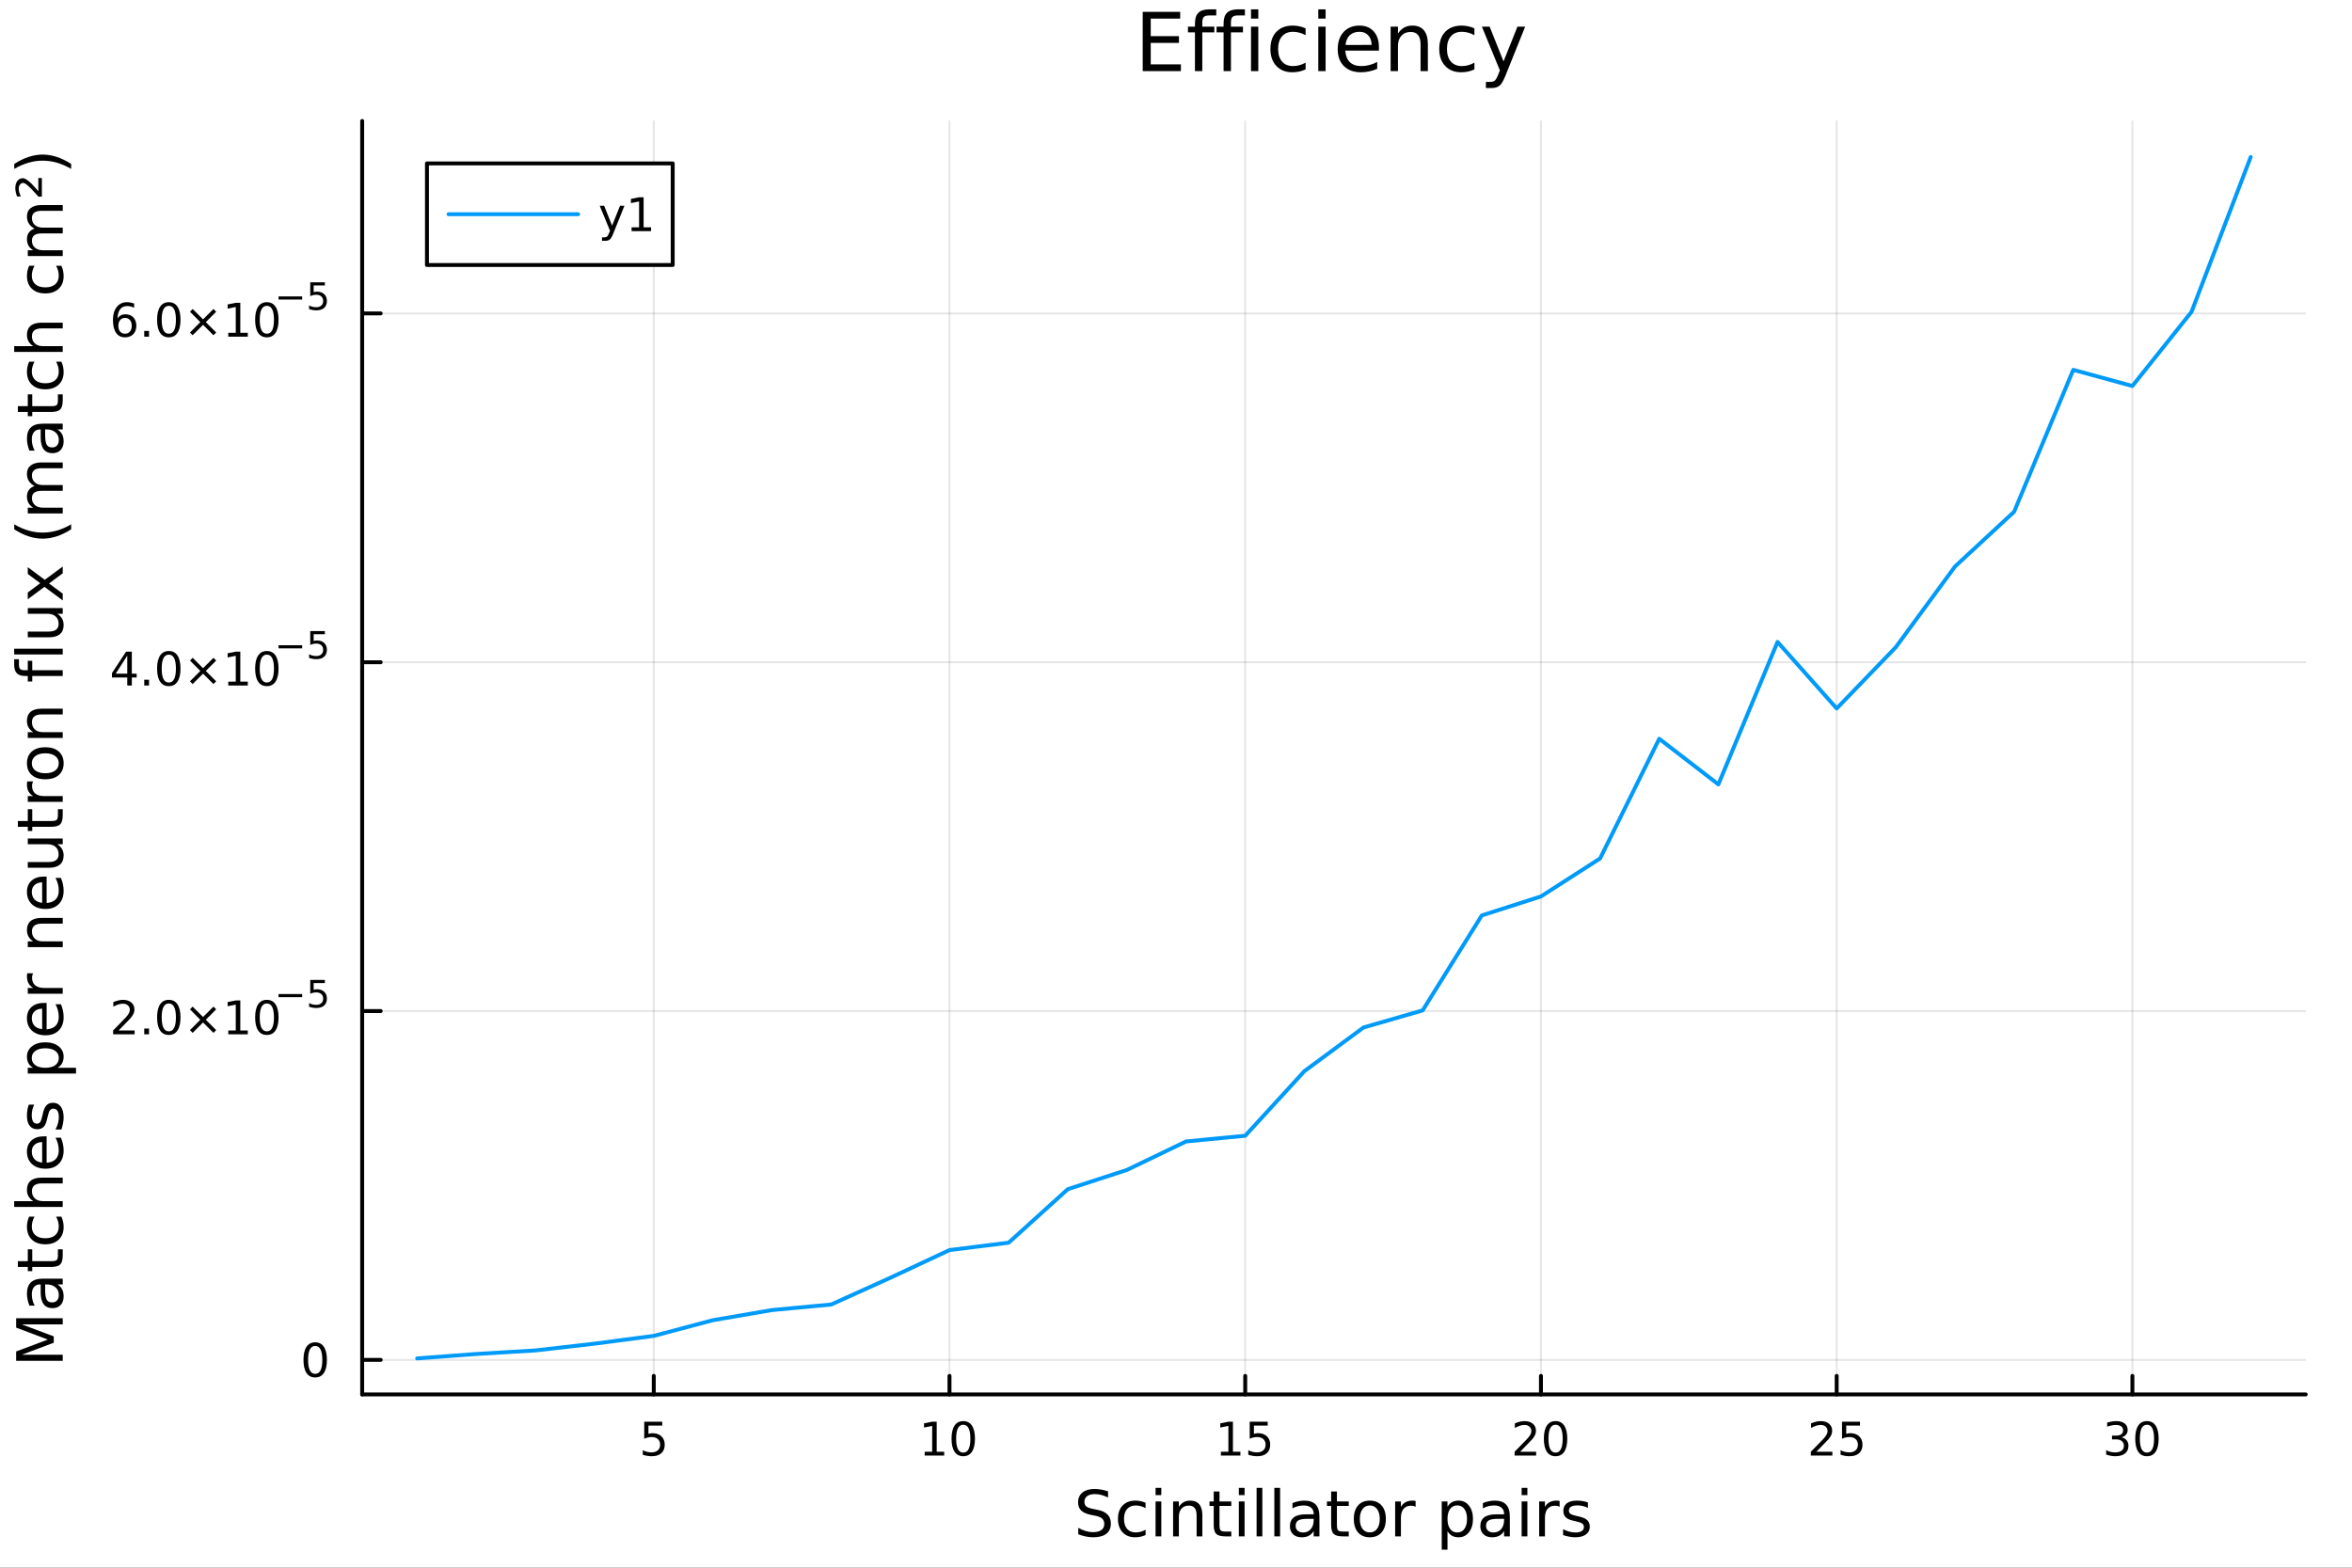 <?xml version="1.0" encoding="utf-8"?>
<svg xmlns="http://www.w3.org/2000/svg" xmlns:xlink="http://www.w3.org/1999/xlink" width="600" height="400" viewBox="0 0 2400 1600">
<rect x="0" y="0" width="2400" height="1600" fill="#333333" stroke="none"/>
<defs>
  <clipPath id="clip760">
    <rect x="0" y="0" width="2400" height="1600"/>
  </clipPath>
</defs>
<path clip-path="url(#clip760)" d="M0 1600 L2400 1600 L2400 0 L0 0  Z" fill="#ffffff" fill-rule="evenodd" fill-opacity="1"/>
<defs>
  <clipPath id="clip761">
    <rect x="480" y="0" width="1681" height="1600"/>
  </clipPath>
</defs>
<path clip-path="url(#clip760)" d="M369.569 1423.18 L2352.76 1423.18 L2352.76 123.472 L369.569 123.472  Z" fill="#ffffff" fill-rule="evenodd" fill-opacity="1"/>
<defs>
  <clipPath id="clip762">
    <rect x="369" y="123" width="1984" height="1301"/>
  </clipPath>
</defs>
<polyline clip-path="url(#clip762)" style="stroke:#000000; stroke-linecap:round; stroke-linejoin:round; stroke-width:2; stroke-opacity:0.1; fill:none" points="667.107,1423.18 667.107,123.472 "/>
<polyline clip-path="url(#clip762)" style="stroke:#000000; stroke-linecap:round; stroke-linejoin:round; stroke-width:2; stroke-opacity:0.1; fill:none" points="968.87,1423.18 968.87,123.472 "/>
<polyline clip-path="url(#clip762)" style="stroke:#000000; stroke-linecap:round; stroke-linejoin:round; stroke-width:2; stroke-opacity:0.1; fill:none" points="1270.63,1423.18 1270.63,123.472 "/>
<polyline clip-path="url(#clip762)" style="stroke:#000000; stroke-linecap:round; stroke-linejoin:round; stroke-width:2; stroke-opacity:0.1; fill:none" points="1572.4,1423.18 1572.4,123.472 "/>
<polyline clip-path="url(#clip762)" style="stroke:#000000; stroke-linecap:round; stroke-linejoin:round; stroke-width:2; stroke-opacity:0.1; fill:none" points="1874.16,1423.18 1874.16,123.472 "/>
<polyline clip-path="url(#clip762)" style="stroke:#000000; stroke-linecap:round; stroke-linejoin:round; stroke-width:2; stroke-opacity:0.1; fill:none" points="2175.92,1423.18 2175.92,123.472 "/>
<polyline clip-path="url(#clip762)" style="stroke:#000000; stroke-linecap:round; stroke-linejoin:round; stroke-width:2; stroke-opacity:0.1; fill:none" points="369.569,1387.9 2352.76,1387.9 "/>
<polyline clip-path="url(#clip762)" style="stroke:#000000; stroke-linecap:round; stroke-linejoin:round; stroke-width:2; stroke-opacity:0.1; fill:none" points="369.569,1031.89 2352.76,1031.89 "/>
<polyline clip-path="url(#clip762)" style="stroke:#000000; stroke-linecap:round; stroke-linejoin:round; stroke-width:2; stroke-opacity:0.1; fill:none" points="369.569,675.889 2352.76,675.889 "/>
<polyline clip-path="url(#clip762)" style="stroke:#000000; stroke-linecap:round; stroke-linejoin:round; stroke-width:2; stroke-opacity:0.1; fill:none" points="369.569,319.884 2352.76,319.884 "/>
<polyline clip-path="url(#clip760)" style="stroke:#000000; stroke-linecap:round; stroke-linejoin:round; stroke-width:4; stroke-opacity:1; fill:none" points="369.569,1423.18 2352.76,1423.18 "/>
<polyline clip-path="url(#clip760)" style="stroke:#000000; stroke-linecap:round; stroke-linejoin:round; stroke-width:4; stroke-opacity:1; fill:none" points="667.107,1423.18 667.107,1404.28 "/>
<polyline clip-path="url(#clip760)" style="stroke:#000000; stroke-linecap:round; stroke-linejoin:round; stroke-width:4; stroke-opacity:1; fill:none" points="968.87,1423.18 968.87,1404.28 "/>
<polyline clip-path="url(#clip760)" style="stroke:#000000; stroke-linecap:round; stroke-linejoin:round; stroke-width:4; stroke-opacity:1; fill:none" points="1270.63,1423.18 1270.63,1404.28 "/>
<polyline clip-path="url(#clip760)" style="stroke:#000000; stroke-linecap:round; stroke-linejoin:round; stroke-width:4; stroke-opacity:1; fill:none" points="1572.4,1423.18 1572.4,1404.28 "/>
<polyline clip-path="url(#clip760)" style="stroke:#000000; stroke-linecap:round; stroke-linejoin:round; stroke-width:4; stroke-opacity:1; fill:none" points="1874.16,1423.18 1874.16,1404.28 "/>
<polyline clip-path="url(#clip760)" style="stroke:#000000; stroke-linecap:round; stroke-linejoin:round; stroke-width:4; stroke-opacity:1; fill:none" points="2175.92,1423.18 2175.92,1404.28 "/>
<path clip-path="url(#clip760)" d="M657.385 1451.02 L675.741 1451.02 L675.741 1454.96 L661.667 1454.96 L661.667 1463.43 Q662.686 1463.08 663.705 1462.92 Q664.723 1462.73 665.742 1462.73 Q671.529 1462.73 674.908 1465.9 Q678.288 1469.08 678.288 1474.49 Q678.288 1480.07 674.816 1483.17 Q671.343 1486.25 665.024 1486.25 Q662.848 1486.25 660.58 1485.88 Q658.334 1485.51 655.927 1484.77 L655.927 1480.07 Q658.01 1481.2 660.232 1481.76 Q662.455 1482.32 664.931 1482.32 Q668.936 1482.32 671.274 1480.21 Q673.612 1478.1 673.612 1474.49 Q673.612 1470.88 671.274 1468.77 Q668.936 1466.67 664.931 1466.67 Q663.056 1466.67 661.181 1467.08 Q659.33 1467.5 657.385 1468.38 L657.385 1451.02 Z" fill="#000000" fill-rule="nonzero" fill-opacity="1" /><path clip-path="url(#clip760)" d="M943.558 1481.64 L951.197 1481.64 L951.197 1455.28 L942.887 1456.95 L942.887 1452.69 L951.151 1451.02 L955.826 1451.02 L955.826 1481.64 L963.465 1481.64 L963.465 1485.58 L943.558 1485.58 L943.558 1481.64 Z" fill="#000000" fill-rule="nonzero" fill-opacity="1" /><path clip-path="url(#clip760)" d="M982.91 1454.1 Q979.299 1454.1 977.47 1457.66 Q975.664 1461.2 975.664 1468.33 Q975.664 1475.44 977.47 1479.01 Q979.299 1482.55 982.91 1482.55 Q986.544 1482.55 988.349 1479.01 Q990.178 1475.44 990.178 1468.33 Q990.178 1461.2 988.349 1457.66 Q986.544 1454.1 982.91 1454.1 M982.91 1450.39 Q988.72 1450.39 991.775 1455 Q994.854 1459.58 994.854 1468.33 Q994.854 1477.06 991.775 1481.67 Q988.72 1486.25 982.91 1486.25 Q977.099 1486.25 974.021 1481.67 Q970.965 1477.06 970.965 1468.33 Q970.965 1459.58 974.021 1455 Q977.099 1450.39 982.91 1450.39 Z" fill="#000000" fill-rule="nonzero" fill-opacity="1" /><path clip-path="url(#clip760)" d="M1245.82 1481.64 L1253.46 1481.64 L1253.46 1455.28 L1245.15 1456.95 L1245.15 1452.69 L1253.41 1451.02 L1258.09 1451.02 L1258.09 1481.64 L1265.73 1481.64 L1265.73 1485.58 L1245.82 1485.58 L1245.82 1481.64 Z" fill="#000000" fill-rule="nonzero" fill-opacity="1" /><path clip-path="url(#clip760)" d="M1275.22 1451.02 L1293.57 1451.02 L1293.57 1454.96 L1279.5 1454.96 L1279.5 1463.43 Q1280.52 1463.08 1281.54 1462.92 Q1282.55 1462.73 1283.57 1462.73 Q1289.36 1462.73 1292.74 1465.9 Q1296.12 1469.08 1296.12 1474.49 Q1296.12 1480.07 1292.65 1483.17 Q1289.18 1486.25 1282.86 1486.25 Q1280.68 1486.25 1278.41 1485.88 Q1276.17 1485.51 1273.76 1484.77 L1273.76 1480.07 Q1275.84 1481.2 1278.06 1481.76 Q1280.29 1482.32 1282.76 1482.32 Q1286.77 1482.32 1289.11 1480.21 Q1291.44 1478.1 1291.44 1474.49 Q1291.44 1470.88 1289.11 1468.77 Q1286.77 1466.67 1282.76 1466.67 Q1280.89 1466.67 1279.01 1467.08 Q1277.16 1467.5 1275.22 1468.38 L1275.22 1451.02 Z" fill="#000000" fill-rule="nonzero" fill-opacity="1" /><path clip-path="url(#clip760)" d="M1551.17 1481.64 L1567.49 1481.64 L1567.49 1485.58 L1545.54 1485.58 L1545.54 1481.64 Q1548.21 1478.89 1552.79 1474.26 Q1557.4 1469.61 1558.58 1468.27 Q1560.82 1465.74 1561.7 1464.01 Q1562.6 1462.25 1562.6 1460.56 Q1562.6 1457.8 1560.66 1456.07 Q1558.74 1454.33 1555.64 1454.33 Q1553.44 1454.33 1550.98 1455.09 Q1548.55 1455.86 1545.78 1457.41 L1545.78 1452.69 Q1548.6 1451.55 1551.05 1450.97 Q1553.51 1450.39 1555.54 1450.39 Q1560.92 1450.39 1564.11 1453.08 Q1567.3 1455.77 1567.3 1460.26 Q1567.3 1462.39 1566.49 1464.31 Q1565.71 1466.2 1563.6 1468.8 Q1563.02 1469.47 1559.92 1472.69 Q1556.82 1475.88 1551.17 1481.64 Z" fill="#000000" fill-rule="nonzero" fill-opacity="1" /><path clip-path="url(#clip760)" d="M1587.3 1454.1 Q1583.69 1454.1 1581.86 1457.66 Q1580.06 1461.2 1580.06 1468.33 Q1580.06 1475.44 1581.86 1479.01 Q1583.69 1482.55 1587.3 1482.55 Q1590.94 1482.55 1592.74 1479.01 Q1594.57 1475.44 1594.57 1468.33 Q1594.57 1461.2 1592.74 1457.66 Q1590.94 1454.1 1587.3 1454.1 M1587.3 1450.39 Q1593.11 1450.39 1596.17 1455 Q1599.25 1459.58 1599.25 1468.33 Q1599.25 1477.06 1596.17 1481.67 Q1593.11 1486.25 1587.3 1486.25 Q1581.49 1486.25 1578.42 1481.67 Q1575.36 1477.06 1575.36 1468.33 Q1575.36 1459.58 1578.42 1455 Q1581.49 1450.39 1587.3 1450.39 Z" fill="#000000" fill-rule="nonzero" fill-opacity="1" /><path clip-path="url(#clip760)" d="M1853.43 1481.64 L1869.75 1481.64 L1869.75 1485.58 L1847.81 1485.58 L1847.81 1481.64 Q1850.47 1478.89 1855.05 1474.26 Q1859.66 1469.61 1860.84 1468.27 Q1863.08 1465.74 1863.96 1464.01 Q1864.87 1462.25 1864.87 1460.56 Q1864.87 1457.8 1862.92 1456.07 Q1861 1454.33 1857.9 1454.33 Q1855.7 1454.33 1853.25 1455.09 Q1850.81 1455.86 1848.04 1457.41 L1848.04 1452.69 Q1850.86 1451.55 1853.31 1450.97 Q1855.77 1450.39 1857.81 1450.39 Q1863.18 1450.39 1866.37 1453.08 Q1869.56 1455.77 1869.56 1460.26 Q1869.56 1462.39 1868.75 1464.31 Q1867.97 1466.2 1865.86 1468.8 Q1865.28 1469.47 1862.18 1472.69 Q1859.08 1475.88 1853.43 1481.64 Z" fill="#000000" fill-rule="nonzero" fill-opacity="1" /><path clip-path="url(#clip760)" d="M1879.61 1451.02 L1897.97 1451.02 L1897.97 1454.96 L1883.89 1454.96 L1883.89 1463.43 Q1884.91 1463.08 1885.93 1462.92 Q1886.95 1462.73 1887.97 1462.73 Q1893.75 1462.73 1897.13 1465.9 Q1900.51 1469.08 1900.51 1474.49 Q1900.51 1480.07 1897.04 1483.17 Q1893.57 1486.25 1887.25 1486.25 Q1885.07 1486.25 1882.81 1485.88 Q1880.56 1485.51 1878.15 1484.77 L1878.15 1480.07 Q1880.24 1481.2 1882.46 1481.76 Q1884.68 1482.32 1887.16 1482.32 Q1891.16 1482.32 1893.5 1480.21 Q1895.84 1478.1 1895.84 1474.49 Q1895.84 1470.88 1893.5 1468.77 Q1891.16 1466.67 1887.16 1466.67 Q1885.28 1466.67 1883.41 1467.08 Q1881.56 1467.5 1879.61 1468.38 L1879.61 1451.02 Z" fill="#000000" fill-rule="nonzero" fill-opacity="1" /><path clip-path="url(#clip760)" d="M2164.77 1466.95 Q2168.12 1467.66 2170 1469.93 Q2171.89 1472.2 2171.89 1475.53 Q2171.89 1480.65 2168.38 1483.45 Q2164.86 1486.25 2158.38 1486.25 Q2156.2 1486.25 2153.89 1485.81 Q2151.59 1485.39 2149.14 1484.54 L2149.14 1480.02 Q2151.08 1481.16 2153.4 1481.74 Q2155.71 1482.32 2158.24 1482.32 Q2162.64 1482.32 2164.93 1480.58 Q2167.24 1478.84 2167.24 1475.53 Q2167.24 1472.48 2165.09 1470.77 Q2162.96 1469.03 2159.14 1469.03 L2155.11 1469.03 L2155.11 1465.19 L2159.33 1465.19 Q2162.77 1465.19 2164.6 1463.82 Q2166.43 1462.43 2166.43 1459.84 Q2166.43 1457.18 2164.53 1455.77 Q2162.66 1454.33 2159.14 1454.33 Q2157.22 1454.33 2155.02 1454.75 Q2152.82 1455.16 2150.18 1456.04 L2150.18 1451.88 Q2152.84 1451.14 2155.16 1450.77 Q2157.5 1450.39 2159.56 1450.39 Q2164.88 1450.39 2167.98 1452.83 Q2171.08 1455.23 2171.08 1459.35 Q2171.08 1462.22 2169.44 1464.21 Q2167.8 1466.18 2164.77 1466.95 Z" fill="#000000" fill-rule="nonzero" fill-opacity="1" /><path clip-path="url(#clip760)" d="M2190.76 1454.1 Q2187.15 1454.1 2185.32 1457.66 Q2183.52 1461.2 2183.52 1468.33 Q2183.52 1475.44 2185.32 1479.01 Q2187.15 1482.55 2190.76 1482.55 Q2194.39 1482.55 2196.2 1479.01 Q2198.03 1475.44 2198.03 1468.33 Q2198.03 1461.2 2196.2 1457.66 Q2194.39 1454.1 2190.76 1454.1 M2190.76 1450.39 Q2196.57 1450.39 2199.63 1455 Q2202.7 1459.58 2202.7 1468.33 Q2202.7 1477.06 2199.63 1481.67 Q2196.57 1486.25 2190.76 1486.25 Q2184.95 1486.25 2181.87 1481.67 Q2178.82 1477.06 2178.82 1468.33 Q2178.82 1459.58 2181.87 1455 Q2184.95 1450.39 2190.76 1450.39 Z" fill="#000000" fill-rule="nonzero" fill-opacity="1" /><path clip-path="url(#clip760)" d="M1130.68 1522.08 L1130.68 1528.35 Q1127.02 1526.6 1123.77 1525.74 Q1120.52 1524.88 1117.5 1524.88 Q1112.25 1524.88 1109.38 1526.92 Q1106.55 1528.96 1106.55 1532.71 Q1106.55 1535.87 1108.43 1537.49 Q1110.34 1539.08 1115.62 1540.07 L1119.5 1540.86 Q1126.7 1542.23 1130.1 1545.7 Q1133.54 1549.14 1133.54 1554.93 Q1133.54 1561.84 1128.89 1565.4 Q1124.28 1568.97 1115.33 1568.97 Q1111.96 1568.97 1108.14 1568.2 Q1104.35 1567.44 1100.28 1565.94 L1100.28 1559.32 Q1104.19 1561.52 1107.95 1562.63 Q1111.71 1563.75 1115.33 1563.75 Q1120.84 1563.75 1123.83 1561.58 Q1126.82 1559.42 1126.82 1555.41 Q1126.82 1551.91 1124.66 1549.93 Q1122.53 1547.96 1117.63 1546.97 L1113.71 1546.21 Q1106.52 1544.78 1103.3 1541.72 Q1100.09 1538.67 1100.09 1533.22 Q1100.09 1526.92 1104.51 1523.29 Q1108.97 1519.66 1116.77 1519.66 Q1120.11 1519.66 1123.58 1520.27 Q1127.05 1520.87 1130.68 1522.08 Z" fill="#000000" fill-rule="nonzero" fill-opacity="1" /><path clip-path="url(#clip760)" d="M1168.97 1533.76 L1168.97 1539.24 Q1166.48 1537.87 1163.97 1537.2 Q1161.49 1536.5 1158.94 1536.5 Q1153.24 1536.5 1150.09 1540.13 Q1146.94 1543.73 1146.94 1550.25 Q1146.94 1556.78 1150.09 1560.4 Q1153.24 1564 1158.94 1564 Q1161.49 1564 1163.97 1563.33 Q1166.48 1562.63 1168.97 1561.26 L1168.97 1566.68 Q1166.51 1567.82 1163.87 1568.39 Q1161.26 1568.97 1158.3 1568.97 Q1150.25 1568.97 1145.51 1563.91 Q1140.77 1558.85 1140.77 1550.25 Q1140.77 1541.53 1145.54 1536.53 Q1150.35 1531.54 1158.69 1531.54 Q1161.39 1531.54 1163.97 1532.11 Q1166.55 1532.65 1168.97 1533.76 Z" fill="#000000" fill-rule="nonzero" fill-opacity="1" /><path clip-path="url(#clip760)" d="M1179.15 1532.4 L1185.01 1532.4 L1185.01 1568.04 L1179.15 1568.04 L1179.15 1532.4 M1179.15 1518.52 L1185.01 1518.52 L1185.01 1525.93 L1179.15 1525.93 L1179.15 1518.52 Z" fill="#000000" fill-rule="nonzero" fill-opacity="1" /><path clip-path="url(#clip760)" d="M1226.89 1546.53 L1226.89 1568.04 L1221.04 1568.04 L1221.04 1546.72 Q1221.04 1541.66 1219.06 1539.14 Q1217.09 1536.63 1213.14 1536.63 Q1208.4 1536.63 1205.66 1539.65 Q1202.93 1542.68 1202.93 1547.9 L1202.93 1568.04 L1197.04 1568.04 L1197.04 1532.4 L1202.93 1532.4 L1202.93 1537.93 Q1205.03 1534.72 1207.86 1533.13 Q1210.72 1531.54 1214.45 1531.54 Q1220.59 1531.54 1223.74 1535.36 Q1226.89 1539.14 1226.89 1546.53 Z" fill="#000000" fill-rule="nonzero" fill-opacity="1" /><path clip-path="url(#clip760)" d="M1244.37 1522.27 L1244.37 1532.4 L1256.43 1532.4 L1256.43 1536.95 L1244.37 1536.95 L1244.37 1556.3 Q1244.37 1560.66 1245.55 1561.9 Q1246.75 1563.14 1250.42 1563.14 L1256.43 1563.14 L1256.43 1568.04 L1250.42 1568.04 Q1243.64 1568.04 1241.06 1565.53 Q1238.48 1562.98 1238.48 1556.3 L1238.48 1536.95 L1234.18 1536.95 L1234.18 1532.4 L1238.48 1532.4 L1238.48 1522.27 L1244.37 1522.27 Z" fill="#000000" fill-rule="nonzero" fill-opacity="1" /><path clip-path="url(#clip760)" d="M1264.13 1532.4 L1269.99 1532.4 L1269.99 1568.04 L1264.13 1568.04 L1264.13 1532.4 M1264.13 1518.52 L1269.99 1518.52 L1269.99 1525.93 L1264.13 1525.93 L1264.13 1518.52 Z" fill="#000000" fill-rule="nonzero" fill-opacity="1" /><path clip-path="url(#clip760)" d="M1282.24 1518.52 L1288.1 1518.52 L1288.1 1568.04 L1282.24 1568.04 L1282.24 1518.52 Z" fill="#000000" fill-rule="nonzero" fill-opacity="1" /><path clip-path="url(#clip760)" d="M1300.35 1518.52 L1306.21 1518.52 L1306.21 1568.04 L1300.35 1568.04 L1300.35 1518.52 Z" fill="#000000" fill-rule="nonzero" fill-opacity="1" /><path clip-path="url(#clip760)" d="M1334.67 1550.12 Q1327.57 1550.12 1324.83 1551.75 Q1322.09 1553.37 1322.09 1557.29 Q1322.09 1560.4 1324.13 1562.25 Q1326.2 1564.07 1329.73 1564.07 Q1334.6 1564.07 1337.53 1560.63 Q1340.49 1557.16 1340.49 1551.43 L1340.49 1550.12 L1334.67 1550.12 M1346.35 1547.71 L1346.35 1568.04 L1340.49 1568.04 L1340.49 1562.63 Q1338.48 1565.88 1335.49 1567.44 Q1332.5 1568.97 1328.17 1568.97 Q1322.7 1568.97 1319.45 1565.91 Q1316.24 1562.82 1316.24 1557.67 Q1316.24 1551.65 1320.25 1548.6 Q1324.29 1545.54 1332.28 1545.54 L1340.49 1545.54 L1340.49 1544.97 Q1340.49 1540.93 1337.82 1538.73 Q1335.17 1536.5 1330.37 1536.5 Q1327.31 1536.5 1324.42 1537.23 Q1321.52 1537.97 1318.85 1539.43 L1318.85 1534.02 Q1322.06 1532.78 1325.08 1532.17 Q1328.11 1531.54 1330.97 1531.54 Q1338.71 1531.54 1342.53 1535.55 Q1346.35 1539.56 1346.35 1547.71 Z" fill="#000000" fill-rule="nonzero" fill-opacity="1" /><path clip-path="url(#clip760)" d="M1364.2 1522.27 L1364.2 1532.4 L1376.27 1532.4 L1376.27 1536.95 L1364.2 1536.95 L1364.2 1556.3 Q1364.2 1560.66 1365.38 1561.9 Q1366.59 1563.14 1370.25 1563.14 L1376.27 1563.14 L1376.27 1568.04 L1370.25 1568.04 Q1363.47 1568.04 1360.89 1565.53 Q1358.31 1562.98 1358.31 1556.3 L1358.31 1536.95 L1354.02 1536.95 L1354.02 1532.4 L1358.31 1532.4 L1358.31 1522.27 L1364.2 1522.27 Z" fill="#000000" fill-rule="nonzero" fill-opacity="1" /><path clip-path="url(#clip760)" d="M1397.78 1536.5 Q1393.07 1536.5 1390.33 1540.19 Q1387.6 1543.85 1387.6 1550.25 Q1387.6 1556.65 1390.3 1560.34 Q1393.04 1564 1397.78 1564 Q1402.46 1564 1405.2 1560.31 Q1407.93 1556.62 1407.93 1550.25 Q1407.93 1543.92 1405.2 1540.23 Q1402.46 1536.5 1397.78 1536.5 M1397.78 1531.54 Q1405.42 1531.54 1409.78 1536.5 Q1414.14 1541.47 1414.14 1550.25 Q1414.14 1559 1409.78 1564 Q1405.42 1568.97 1397.78 1568.97 Q1390.11 1568.97 1385.75 1564 Q1381.42 1559 1381.42 1550.25 Q1381.42 1541.47 1385.75 1536.5 Q1390.11 1531.54 1397.78 1531.54 Z" fill="#000000" fill-rule="nonzero" fill-opacity="1" /><path clip-path="url(#clip760)" d="M1444.51 1537.87 Q1443.52 1537.3 1442.34 1537.04 Q1441.2 1536.76 1439.79 1536.76 Q1434.83 1536.76 1432.16 1540 Q1429.51 1543.22 1429.51 1549.27 L1429.51 1568.04 L1423.63 1568.04 L1423.63 1532.4 L1429.51 1532.4 L1429.51 1537.93 Q1431.36 1534.69 1434.32 1533.13 Q1437.28 1531.54 1441.51 1531.54 Q1442.12 1531.54 1442.85 1531.63 Q1443.58 1531.7 1444.47 1531.85 L1444.51 1537.87 Z" fill="#000000" fill-rule="nonzero" fill-opacity="1" /><path clip-path="url(#clip760)" d="M1477.03 1562.7 L1477.03 1581.6 L1471.15 1581.6 L1471.15 1532.4 L1477.03 1532.4 L1477.03 1537.81 Q1478.88 1534.62 1481.68 1533.1 Q1484.51 1531.54 1488.43 1531.54 Q1494.92 1531.54 1498.96 1536.69 Q1503.04 1541.85 1503.04 1550.25 Q1503.04 1558.65 1498.96 1563.81 Q1494.92 1568.97 1488.43 1568.97 Q1484.51 1568.97 1481.68 1567.44 Q1478.88 1565.88 1477.03 1562.7 M1496.96 1550.25 Q1496.96 1543.79 1494.29 1540.13 Q1491.64 1536.44 1487 1536.44 Q1482.35 1536.44 1479.68 1540.13 Q1477.03 1543.79 1477.03 1550.25 Q1477.03 1556.71 1479.68 1560.4 Q1482.35 1564.07 1487 1564.07 Q1491.64 1564.07 1494.29 1560.4 Q1496.96 1556.71 1496.96 1550.25 Z" fill="#000000" fill-rule="nonzero" fill-opacity="1" /><path clip-path="url(#clip760)" d="M1528.95 1550.12 Q1521.85 1550.12 1519.11 1551.75 Q1516.37 1553.37 1516.37 1557.29 Q1516.37 1560.4 1518.41 1562.25 Q1520.48 1564.07 1524.01 1564.07 Q1528.88 1564.07 1531.81 1560.63 Q1534.77 1557.16 1534.77 1551.43 L1534.77 1550.12 L1528.95 1550.12 M1540.63 1547.71 L1540.63 1568.04 L1534.77 1568.04 L1534.77 1562.63 Q1532.77 1565.88 1529.77 1567.44 Q1526.78 1568.97 1522.45 1568.97 Q1516.98 1568.97 1513.73 1565.91 Q1510.52 1562.82 1510.52 1557.67 Q1510.52 1551.65 1514.53 1548.6 Q1518.57 1545.54 1526.56 1545.54 L1534.77 1545.54 L1534.77 1544.97 Q1534.77 1540.93 1532.1 1538.73 Q1529.46 1536.5 1524.65 1536.5 Q1521.59 1536.5 1518.7 1537.23 Q1515.8 1537.97 1513.13 1539.43 L1513.13 1534.02 Q1516.34 1532.78 1519.37 1532.17 Q1522.39 1531.54 1525.25 1531.54 Q1532.99 1531.54 1536.81 1535.55 Q1540.63 1539.56 1540.63 1547.71 Z" fill="#000000" fill-rule="nonzero" fill-opacity="1" /><path clip-path="url(#clip760)" d="M1552.69 1532.4 L1558.55 1532.4 L1558.55 1568.04 L1552.69 1568.04 L1552.69 1532.4 M1552.69 1518.52 L1558.55 1518.52 L1558.55 1525.93 L1552.69 1525.93 L1552.69 1518.52 Z" fill="#000000" fill-rule="nonzero" fill-opacity="1" /><path clip-path="url(#clip760)" d="M1591.46 1537.87 Q1590.47 1537.3 1589.29 1537.04 Q1588.15 1536.76 1586.75 1536.76 Q1581.78 1536.76 1579.11 1540 Q1576.47 1543.22 1576.47 1549.27 L1576.47 1568.04 L1570.58 1568.04 L1570.58 1532.4 L1576.47 1532.4 L1576.47 1537.93 Q1578.31 1534.69 1581.27 1533.13 Q1584.23 1531.54 1588.47 1531.54 Q1589.07 1531.54 1589.8 1531.63 Q1590.53 1531.7 1591.43 1531.85 L1591.46 1537.87 Z" fill="#000000" fill-rule="nonzero" fill-opacity="1" /><path clip-path="url(#clip760)" d="M1620.33 1533.45 L1620.33 1538.98 Q1617.84 1537.71 1615.17 1537.07 Q1612.5 1536.44 1609.63 1536.44 Q1605.27 1536.44 1603.08 1537.77 Q1600.91 1539.11 1600.91 1541.79 Q1600.91 1543.82 1602.47 1545 Q1604.03 1546.15 1608.74 1547.2 L1610.75 1547.64 Q1616.98 1548.98 1619.59 1551.43 Q1622.24 1553.85 1622.24 1558.21 Q1622.24 1563.17 1618.29 1566.07 Q1614.37 1568.97 1607.5 1568.97 Q1604.63 1568.97 1601.52 1568.39 Q1598.43 1567.85 1594.99 1566.74 L1594.99 1560.69 Q1598.24 1562.38 1601.39 1563.24 Q1604.54 1564.07 1607.63 1564.07 Q1611.76 1564.07 1613.99 1562.66 Q1616.22 1561.23 1616.22 1558.65 Q1616.22 1556.27 1614.6 1554.99 Q1613.01 1553.72 1607.56 1552.54 L1605.53 1552.07 Q1600.08 1550.92 1597.66 1548.56 Q1595.25 1546.18 1595.25 1542.04 Q1595.25 1537.01 1598.81 1534.27 Q1602.37 1531.54 1608.93 1531.54 Q1612.18 1531.54 1615.04 1532.01 Q1617.91 1532.49 1620.33 1533.45 Z" fill="#000000" fill-rule="nonzero" fill-opacity="1" /><polyline clip-path="url(#clip760)" style="stroke:#000000; stroke-linecap:round; stroke-linejoin:round; stroke-width:4; stroke-opacity:1; fill:none" points="369.569,1423.18 369.569,123.472 "/>
<polyline clip-path="url(#clip760)" style="stroke:#000000; stroke-linecap:round; stroke-linejoin:round; stroke-width:4; stroke-opacity:1; fill:none" points="369.569,1387.9 388.467,1387.9 "/>
<polyline clip-path="url(#clip760)" style="stroke:#000000; stroke-linecap:round; stroke-linejoin:round; stroke-width:4; stroke-opacity:1; fill:none" points="369.569,1031.89 388.467,1031.89 "/>
<polyline clip-path="url(#clip760)" style="stroke:#000000; stroke-linecap:round; stroke-linejoin:round; stroke-width:4; stroke-opacity:1; fill:none" points="369.569,675.889 388.467,675.889 "/>
<polyline clip-path="url(#clip760)" style="stroke:#000000; stroke-linecap:round; stroke-linejoin:round; stroke-width:4; stroke-opacity:1; fill:none" points="369.569,319.884 388.467,319.884 "/>
<path clip-path="url(#clip760)" d="M321.624 1373.7 Q318.013 1373.7 316.185 1377.26 Q314.379 1380.8 314.379 1387.93 Q314.379 1395.04 316.185 1398.61 Q318.013 1402.15 321.624 1402.15 Q325.259 1402.15 327.064 1398.61 Q328.893 1395.04 328.893 1387.93 Q328.893 1380.8 327.064 1377.26 Q325.259 1373.7 321.624 1373.7 M321.624 1369.99 Q327.435 1369.99 330.49 1374.6 Q333.569 1379.18 333.569 1387.93 Q333.569 1396.66 330.49 1401.27 Q327.435 1405.85 321.624 1405.85 Q315.814 1405.85 312.736 1401.27 Q309.68 1396.66 309.68 1387.93 Q309.68 1379.18 312.736 1374.6 Q315.814 1369.99 321.624 1369.99 Z" fill="#000000" fill-rule="nonzero" fill-opacity="1" /><path clip-path="url(#clip760)" d="M121.043 1051.69 L137.362 1051.69 L137.362 1055.62 L115.418 1055.62 L115.418 1051.69 Q118.08 1048.93 122.663 1044.3 Q127.269 1039.65 128.45 1038.31 Q130.695 1035.78 131.575 1034.05 Q132.478 1032.29 132.478 1030.6 Q132.478 1027.84 130.533 1026.11 Q128.612 1024.37 125.51 1024.37 Q123.311 1024.37 120.857 1025.14 Q118.427 1025.9 115.649 1027.45 L115.649 1022.73 Q118.473 1021.59 120.927 1021.02 Q123.38 1020.44 125.418 1020.44 Q130.788 1020.44 133.982 1023.12 Q137.177 1025.81 137.177 1030.3 Q137.177 1032.43 136.367 1034.35 Q135.579 1036.25 133.473 1038.84 Q132.894 1039.51 129.792 1042.73 Q126.691 1045.92 121.043 1051.69 Z" fill="#000000" fill-rule="nonzero" fill-opacity="1" /><path clip-path="url(#clip760)" d="M147.177 1049.74 L152.061 1049.74 L152.061 1055.62 L147.177 1055.62 L147.177 1049.74 Z" fill="#000000" fill-rule="nonzero" fill-opacity="1" /><path clip-path="url(#clip760)" d="M172.246 1024.14 Q168.635 1024.14 166.806 1027.71 Q165.001 1031.25 165.001 1038.38 Q165.001 1045.48 166.806 1049.05 Q168.635 1052.59 172.246 1052.59 Q175.88 1052.59 177.686 1049.05 Q179.514 1045.48 179.514 1038.38 Q179.514 1031.25 177.686 1027.71 Q175.88 1024.14 172.246 1024.14 M172.246 1020.44 Q178.056 1020.44 181.112 1025.04 Q184.19 1029.63 184.19 1038.38 Q184.19 1047.1 181.112 1051.71 Q178.056 1056.29 172.246 1056.29 Q166.436 1056.29 163.357 1051.71 Q160.302 1047.1 160.302 1038.38 Q160.302 1029.63 163.357 1025.04 Q166.436 1020.44 172.246 1020.44 Z" fill="#000000" fill-rule="nonzero" fill-opacity="1" /><path clip-path="url(#clip760)" d="M220.579 1030.16 L210 1040.78 L220.579 1051.36 L217.824 1054.16 L207.199 1043.54 L196.575 1054.16 L193.843 1051.36 L204.399 1040.78 L193.843 1030.16 L196.575 1027.36 L207.199 1037.98 L217.824 1027.36 L220.579 1030.16 Z" fill="#000000" fill-rule="nonzero" fill-opacity="1" /><path clip-path="url(#clip760)" d="M232.94 1051.69 L240.579 1051.69 L240.579 1025.32 L232.269 1026.99 L232.269 1022.73 L240.533 1021.06 L245.209 1021.06 L245.209 1051.69 L252.847 1051.69 L252.847 1055.62 L232.94 1055.62 L232.94 1051.69 Z" fill="#000000" fill-rule="nonzero" fill-opacity="1" /><path clip-path="url(#clip760)" d="M272.292 1024.14 Q268.681 1024.14 266.852 1027.71 Q265.046 1031.25 265.046 1038.38 Q265.046 1045.48 266.852 1049.05 Q268.681 1052.59 272.292 1052.59 Q275.926 1052.59 277.732 1049.05 Q279.56 1045.48 279.56 1038.38 Q279.56 1031.25 277.732 1027.71 Q275.926 1024.14 272.292 1024.14 M272.292 1020.44 Q278.102 1020.44 281.157 1025.04 Q284.236 1029.63 284.236 1038.38 Q284.236 1047.1 281.157 1051.71 Q278.102 1056.29 272.292 1056.29 Q266.482 1056.29 263.403 1051.71 Q260.347 1047.1 260.347 1038.38 Q260.347 1029.63 263.403 1025.04 Q266.482 1020.44 272.292 1020.44 Z" fill="#000000" fill-rule="nonzero" fill-opacity="1" /><path clip-path="url(#clip760)" d="M284.236 1014.54 L308.348 1014.54 L308.348 1017.74 L284.236 1017.74 L284.236 1014.54 Z" fill="#000000" fill-rule="nonzero" fill-opacity="1" /><path clip-path="url(#clip760)" d="M316.585 1000.13 L331.5 1000.13 L331.5 1003.33 L320.065 1003.33 L320.065 1010.21 Q320.892 1009.93 321.72 1009.8 Q322.548 1009.65 323.375 1009.65 Q328.077 1009.65 330.823 1012.23 Q333.569 1014.8 333.569 1019.2 Q333.569 1023.74 330.748 1026.26 Q327.927 1028.76 322.792 1028.76 Q321.024 1028.76 319.181 1028.46 Q317.357 1028.16 315.401 1027.55 L315.401 1023.74 Q317.093 1024.66 318.899 1025.11 Q320.704 1025.56 322.717 1025.56 Q325.971 1025.56 327.87 1023.85 Q329.77 1022.14 329.77 1019.2 Q329.77 1016.27 327.87 1014.56 Q325.971 1012.85 322.717 1012.85 Q321.193 1012.85 319.67 1013.18 Q318.165 1013.52 316.585 1014.24 L316.585 1000.13 Z" fill="#000000" fill-rule="nonzero" fill-opacity="1" /><path clip-path="url(#clip760)" d="M129.862 669.131 L118.056 687.58 L129.862 687.58 L129.862 669.131 M128.635 665.057 L134.515 665.057 L134.515 687.58 L139.445 687.58 L139.445 691.469 L134.515 691.469 L134.515 699.617 L129.862 699.617 L129.862 691.469 L114.26 691.469 L114.26 686.955 L128.635 665.057 Z" fill="#000000" fill-rule="nonzero" fill-opacity="1" /><path clip-path="url(#clip760)" d="M147.177 693.737 L152.061 693.737 L152.061 699.617 L147.177 699.617 L147.177 693.737 Z" fill="#000000" fill-rule="nonzero" fill-opacity="1" /><path clip-path="url(#clip760)" d="M172.246 668.135 Q168.635 668.135 166.806 671.7 Q165.001 675.242 165.001 682.371 Q165.001 689.478 166.806 693.043 Q168.635 696.584 172.246 696.584 Q175.88 696.584 177.686 693.043 Q179.514 689.478 179.514 682.371 Q179.514 675.242 177.686 671.7 Q175.88 668.135 172.246 668.135 M172.246 664.432 Q178.056 664.432 181.112 669.038 Q184.19 673.621 184.19 682.371 Q184.19 691.098 181.112 695.705 Q178.056 700.288 172.246 700.288 Q166.436 700.288 163.357 695.705 Q160.302 691.098 160.302 682.371 Q160.302 673.621 163.357 669.038 Q166.436 664.432 172.246 664.432 Z" fill="#000000" fill-rule="nonzero" fill-opacity="1" /><path clip-path="url(#clip760)" d="M220.579 674.154 L210 684.779 L220.579 695.357 L217.824 698.158 L207.199 687.533 L196.575 698.158 L193.843 695.357 L204.399 684.779 L193.843 674.154 L196.575 671.353 L207.199 681.978 L217.824 671.353 L220.579 674.154 Z" fill="#000000" fill-rule="nonzero" fill-opacity="1" /><path clip-path="url(#clip760)" d="M232.94 695.682 L240.579 695.682 L240.579 669.316 L232.269 670.983 L232.269 666.723 L240.533 665.057 L245.209 665.057 L245.209 695.682 L252.847 695.682 L252.847 699.617 L232.94 699.617 L232.94 695.682 Z" fill="#000000" fill-rule="nonzero" fill-opacity="1" /><path clip-path="url(#clip760)" d="M272.292 668.135 Q268.681 668.135 266.852 671.7 Q265.046 675.242 265.046 682.371 Q265.046 689.478 266.852 693.043 Q268.681 696.584 272.292 696.584 Q275.926 696.584 277.732 693.043 Q279.56 689.478 279.56 682.371 Q279.56 675.242 277.732 671.7 Q275.926 668.135 272.292 668.135 M272.292 664.432 Q278.102 664.432 281.157 669.038 Q284.236 673.621 284.236 682.371 Q284.236 691.098 281.157 695.705 Q278.102 700.288 272.292 700.288 Q266.482 700.288 263.403 695.705 Q260.347 691.098 260.347 682.371 Q260.347 673.621 263.403 669.038 Q266.482 664.432 272.292 664.432 Z" fill="#000000" fill-rule="nonzero" fill-opacity="1" /><path clip-path="url(#clip760)" d="M284.236 658.533 L308.348 658.533 L308.348 661.73 L284.236 661.73 L284.236 658.533 Z" fill="#000000" fill-rule="nonzero" fill-opacity="1" /><path clip-path="url(#clip760)" d="M316.585 644.126 L331.5 644.126 L331.5 647.324 L320.065 647.324 L320.065 654.207 Q320.892 653.925 321.72 653.793 Q322.548 653.643 323.375 653.643 Q328.077 653.643 330.823 656.22 Q333.569 658.796 333.569 663.197 Q333.569 667.73 330.748 670.25 Q327.927 672.752 322.792 672.752 Q321.024 672.752 319.181 672.451 Q317.357 672.15 315.401 671.548 L315.401 667.73 Q317.093 668.652 318.899 669.103 Q320.704 669.554 322.717 669.554 Q325.971 669.554 327.87 667.843 Q329.77 666.131 329.77 663.197 Q329.77 660.263 327.87 658.552 Q325.971 656.84 322.717 656.84 Q321.193 656.84 319.67 657.179 Q318.165 657.517 316.585 658.232 L316.585 644.126 Z" fill="#000000" fill-rule="nonzero" fill-opacity="1" /><path clip-path="url(#clip760)" d="M127.593 324.468 Q124.445 324.468 122.593 326.621 Q120.765 328.773 120.765 332.523 Q120.765 336.25 122.593 338.426 Q124.445 340.579 127.593 340.579 Q130.742 340.579 132.57 338.426 Q134.422 336.25 134.422 332.523 Q134.422 328.773 132.57 326.621 Q130.742 324.468 127.593 324.468 M136.876 309.815 L136.876 314.074 Q135.117 313.241 133.311 312.801 Q131.529 312.362 129.769 312.362 Q125.14 312.362 122.686 315.487 Q120.255 318.611 119.908 324.931 Q121.274 322.917 123.334 321.852 Q125.394 320.764 127.871 320.764 Q133.08 320.764 136.089 323.936 Q139.121 327.084 139.121 332.523 Q139.121 337.848 135.973 341.065 Q132.825 344.283 127.593 344.283 Q121.598 344.283 118.427 339.699 Q115.256 335.093 115.256 326.366 Q115.256 318.172 119.144 313.311 Q123.033 308.426 129.584 308.426 Q131.343 308.426 133.126 308.774 Q134.931 309.121 136.876 309.815 Z" fill="#000000" fill-rule="nonzero" fill-opacity="1" /><path clip-path="url(#clip760)" d="M147.177 337.732 L152.061 337.732 L152.061 343.611 L147.177 343.611 L147.177 337.732 Z" fill="#000000" fill-rule="nonzero" fill-opacity="1" /><path clip-path="url(#clip760)" d="M172.246 312.13 Q168.635 312.13 166.806 315.695 Q165.001 319.236 165.001 326.366 Q165.001 333.473 166.806 337.037 Q168.635 340.579 172.246 340.579 Q175.88 340.579 177.686 337.037 Q179.514 333.473 179.514 326.366 Q179.514 319.236 177.686 315.695 Q175.88 312.13 172.246 312.13 M172.246 308.426 Q178.056 308.426 181.112 313.033 Q184.19 317.616 184.19 326.366 Q184.19 335.093 181.112 339.699 Q178.056 344.283 172.246 344.283 Q166.436 344.283 163.357 339.699 Q160.302 335.093 160.302 326.366 Q160.302 317.616 163.357 313.033 Q166.436 308.426 172.246 308.426 Z" fill="#000000" fill-rule="nonzero" fill-opacity="1" /><path clip-path="url(#clip760)" d="M220.579 318.149 L210 328.773 L220.579 339.352 L217.824 342.153 L207.199 331.528 L196.575 342.153 L193.843 339.352 L204.399 328.773 L193.843 318.149 L196.575 315.348 L207.199 325.973 L217.824 315.348 L220.579 318.149 Z" fill="#000000" fill-rule="nonzero" fill-opacity="1" /><path clip-path="url(#clip760)" d="M232.94 339.676 L240.579 339.676 L240.579 313.311 L232.269 314.977 L232.269 310.718 L240.533 309.051 L245.209 309.051 L245.209 339.676 L252.847 339.676 L252.847 343.611 L232.94 343.611 L232.94 339.676 Z" fill="#000000" fill-rule="nonzero" fill-opacity="1" /><path clip-path="url(#clip760)" d="M272.292 312.13 Q268.681 312.13 266.852 315.695 Q265.046 319.236 265.046 326.366 Q265.046 333.473 266.852 337.037 Q268.681 340.579 272.292 340.579 Q275.926 340.579 277.732 337.037 Q279.56 333.473 279.56 326.366 Q279.56 319.236 277.732 315.695 Q275.926 312.13 272.292 312.13 M272.292 308.426 Q278.102 308.426 281.157 313.033 Q284.236 317.616 284.236 326.366 Q284.236 335.093 281.157 339.699 Q278.102 344.283 272.292 344.283 Q266.482 344.283 263.403 339.699 Q260.347 335.093 260.347 326.366 Q260.347 317.616 263.403 313.033 Q266.482 308.426 272.292 308.426 Z" fill="#000000" fill-rule="nonzero" fill-opacity="1" /><path clip-path="url(#clip760)" d="M284.236 302.528 L308.348 302.528 L308.348 305.725 L284.236 305.725 L284.236 302.528 Z" fill="#000000" fill-rule="nonzero" fill-opacity="1" /><path clip-path="url(#clip760)" d="M316.585 288.121 L331.5 288.121 L331.5 291.318 L320.065 291.318 L320.065 298.202 Q320.892 297.92 321.72 297.788 Q322.548 297.638 323.375 297.638 Q328.077 297.638 330.823 300.214 Q333.569 302.791 333.569 307.192 Q333.569 311.725 330.748 314.245 Q327.927 316.746 322.792 316.746 Q321.024 316.746 319.181 316.445 Q317.357 316.145 315.401 315.543 L315.401 311.725 Q317.093 312.646 318.899 313.098 Q320.704 313.549 322.717 313.549 Q325.971 313.549 327.87 311.838 Q329.77 310.126 329.77 307.192 Q329.77 304.258 327.87 302.547 Q325.971 300.835 322.717 300.835 Q321.193 300.835 319.67 301.174 Q318.165 301.512 316.585 302.227 L316.585 288.121 Z" fill="#000000" fill-rule="nonzero" fill-opacity="1" /><path clip-path="url(#clip760)" d="M16.484 1388.89 L16.484 1379.31 L48.822 1367.18 L16.484 1354.99 L16.484 1345.41 L64.004 1345.41 L64.004 1351.68 L22.277 1351.68 L54.869 1363.94 L54.869 1370.4 L22.277 1382.65 L64.004 1382.65 L64.004 1388.89 L16.484 1388.89 Z" fill="#000000" fill-rule="nonzero" fill-opacity="1" /><path clip-path="url(#clip760)" d="M46.085 1316.7 Q46.085 1323.8 47.708 1326.54 Q49.331 1329.27 53.246 1329.27 Q56.365 1329.27 58.211 1327.24 Q60.026 1325.17 60.026 1321.64 Q60.026 1316.77 56.588 1313.84 Q53.119 1310.88 47.39 1310.88 L46.085 1310.88 L46.085 1316.7 M43.666 1305.02 L64.004 1305.02 L64.004 1310.88 L58.593 1310.88 Q61.84 1312.88 63.399 1315.88 Q64.927 1318.87 64.927 1323.2 Q64.927 1328.67 61.872 1331.92 Q58.784 1335.13 53.628 1335.13 Q47.612 1335.13 44.557 1331.12 Q41.501 1327.08 41.501 1319.09 L41.501 1310.88 L40.928 1310.88 Q36.886 1310.88 34.69 1313.55 Q32.462 1316.19 32.462 1321 Q32.462 1324.06 33.194 1326.95 Q33.926 1329.85 35.39 1332.52 L29.98 1332.52 Q28.738 1329.31 28.133 1326.28 Q27.497 1323.26 27.497 1320.39 Q27.497 1312.66 31.507 1308.84 Q35.518 1305.02 43.666 1305.02 Z" fill="#000000" fill-rule="nonzero" fill-opacity="1" /><path clip-path="url(#clip760)" d="M18.235 1287.17 L28.356 1287.17 L28.356 1275.1 L32.908 1275.1 L32.908 1287.17 L52.259 1287.17 Q56.62 1287.17 57.861 1285.99 Q59.103 1284.78 59.103 1281.12 L59.103 1275.1 L64.004 1275.1 L64.004 1281.12 Q64.004 1287.9 61.49 1290.48 Q58.943 1293.05 52.259 1293.05 L32.908 1293.05 L32.908 1297.35 L28.356 1297.35 L28.356 1293.05 L18.235 1293.05 L18.235 1287.17 Z" fill="#000000" fill-rule="nonzero" fill-opacity="1" /><path clip-path="url(#clip760)" d="M29.725 1241.75 L35.199 1241.75 Q33.831 1244.23 33.162 1246.74 Q32.462 1249.23 32.462 1251.77 Q32.462 1257.47 36.09 1260.62 Q39.687 1263.77 46.212 1263.77 Q52.737 1263.77 56.365 1260.62 Q59.962 1257.47 59.962 1251.77 Q59.962 1249.23 59.294 1246.74 Q58.593 1244.23 57.225 1241.75 L62.636 1241.75 Q63.781 1244.2 64.354 1246.84 Q64.927 1249.45 64.927 1252.41 Q64.927 1260.46 59.866 1265.2 Q54.806 1269.95 46.212 1269.95 Q37.491 1269.95 32.494 1265.17 Q27.497 1260.37 27.497 1252.03 Q27.497 1249.32 28.07 1246.74 Q28.611 1244.17 29.725 1241.75 Z" fill="#000000" fill-rule="nonzero" fill-opacity="1" /><path clip-path="url(#clip760)" d="M42.488 1201.93 L64.004 1201.93 L64.004 1207.79 L42.679 1207.79 Q37.618 1207.79 35.104 1209.76 Q32.589 1211.73 32.589 1215.68 Q32.589 1220.42 35.613 1223.16 Q38.637 1225.9 43.857 1225.9 L64.004 1225.9 L64.004 1231.78 L14.479 1231.78 L14.479 1225.9 L33.894 1225.9 Q30.68 1223.8 29.088 1220.96 Q27.497 1218.1 27.497 1214.37 Q27.497 1208.23 31.316 1205.08 Q35.104 1201.93 42.488 1201.93 Z" fill="#000000" fill-rule="nonzero" fill-opacity="1" /><path clip-path="url(#clip760)" d="M44.716 1159.76 L47.581 1159.76 L47.581 1186.68 Q53.628 1186.3 56.811 1183.05 Q59.962 1179.78 59.962 1173.95 Q59.962 1170.58 59.134 1167.43 Q58.307 1164.24 56.652 1161.12 L62.19 1161.12 Q63.527 1164.28 64.227 1167.59 Q64.927 1170.9 64.927 1174.3 Q64.927 1182.83 59.962 1187.83 Q54.997 1192.79 46.53 1192.79 Q37.777 1192.79 32.653 1188.08 Q27.497 1183.34 27.497 1175.32 Q27.497 1168.13 32.144 1163.96 Q36.759 1159.76 44.716 1159.76 M42.997 1165.61 Q38.191 1165.68 35.327 1168.32 Q32.462 1170.93 32.462 1175.26 Q32.462 1180.16 35.231 1183.12 Q38 1186.05 43.029 1186.49 L42.997 1165.61 Z" fill="#000000" fill-rule="nonzero" fill-opacity="1" /><path clip-path="url(#clip760)" d="M29.407 1127.42 L34.945 1127.42 Q33.672 1129.9 33.035 1132.57 Q32.398 1135.25 32.398 1138.11 Q32.398 1142.47 33.735 1144.67 Q35.072 1146.83 37.746 1146.83 Q39.783 1146.83 40.96 1145.27 Q42.106 1143.71 43.157 1139 L43.602 1137 Q44.939 1130.76 47.39 1128.15 Q49.809 1125.51 54.169 1125.51 Q59.134 1125.51 62.031 1129.46 Q64.927 1133.37 64.927 1140.25 Q64.927 1143.11 64.354 1146.23 Q63.813 1149.32 62.699 1152.75 L56.652 1152.75 Q58.339 1149.51 59.198 1146.36 Q60.026 1143.21 60.026 1140.12 Q60.026 1135.98 58.625 1133.75 Q57.193 1131.52 54.615 1131.52 Q52.228 1131.52 50.955 1133.15 Q49.681 1134.74 48.504 1140.18 L48.026 1142.22 Q46.88 1147.66 44.525 1150.08 Q42.138 1152.5 38 1152.5 Q32.971 1152.5 30.234 1148.93 Q27.497 1145.37 27.497 1138.81 Q27.497 1135.57 27.974 1132.7 Q28.452 1129.84 29.407 1127.42 Z" fill="#000000" fill-rule="nonzero" fill-opacity="1" /><path clip-path="url(#clip760)" d="M58.657 1089.8 L77.563 1089.8 L77.563 1095.69 L28.356 1095.69 L28.356 1089.8 L33.767 1089.8 Q30.584 1087.95 29.056 1085.15 Q27.497 1082.32 27.497 1078.4 Q27.497 1071.91 32.653 1067.87 Q37.809 1063.79 46.212 1063.79 Q54.615 1063.79 59.771 1067.87 Q64.927 1071.91 64.927 1078.4 Q64.927 1082.32 63.399 1085.15 Q61.84 1087.95 58.657 1089.8 M46.212 1069.87 Q39.751 1069.87 36.09 1072.55 Q32.398 1075.19 32.398 1079.83 Q32.398 1084.48 36.09 1087.16 Q39.751 1089.8 46.212 1089.8 Q52.673 1089.8 56.365 1087.16 Q60.026 1084.48 60.026 1079.83 Q60.026 1075.19 56.365 1072.55 Q52.673 1069.87 46.212 1069.87 Z" fill="#000000" fill-rule="nonzero" fill-opacity="1" /><path clip-path="url(#clip760)" d="M44.716 1023.59 L47.581 1023.59 L47.581 1050.52 Q53.628 1050.14 56.811 1046.89 Q59.962 1043.61 59.962 1037.79 Q59.962 1034.42 59.134 1031.26 Q58.307 1028.08 56.652 1024.96 L62.19 1024.96 Q63.527 1028.11 64.227 1031.42 Q64.927 1034.73 64.927 1038.14 Q64.927 1046.67 59.962 1051.67 Q54.997 1056.63 46.53 1056.63 Q37.777 1056.63 32.653 1051.92 Q27.497 1047.18 27.497 1039.16 Q27.497 1031.96 32.144 1027.8 Q36.759 1023.59 44.716 1023.59 M42.997 1029.45 Q38.191 1029.51 35.327 1032.16 Q32.462 1034.77 32.462 1039.09 Q32.462 1044 35.231 1046.96 Q38 1049.88 43.029 1050.33 L42.997 1029.45 Z" fill="#000000" fill-rule="nonzero" fill-opacity="1" /><path clip-path="url(#clip760)" d="M33.831 993.325 Q33.258 994.311 33.003 995.489 Q32.717 996.635 32.717 998.035 Q32.717 1003 35.963 1005.67 Q39.178 1008.32 45.225 1008.32 L64.004 1008.32 L64.004 1014.2 L28.356 1014.2 L28.356 1008.32 L33.894 1008.32 Q30.648 1006.47 29.088 1003.51 Q27.497 1000.55 27.497 996.317 Q27.497 995.712 27.592 994.98 Q27.656 994.248 27.815 993.357 L33.831 993.325 Z" fill="#000000" fill-rule="nonzero" fill-opacity="1" /><path clip-path="url(#clip760)" d="M42.488 936.829 L64.004 936.829 L64.004 942.686 L42.679 942.686 Q37.618 942.686 35.104 944.659 Q32.589 946.632 32.589 950.579 Q32.589 955.322 35.613 958.059 Q38.637 960.796 43.857 960.796 L64.004 960.796 L64.004 966.684 L28.356 966.684 L28.356 960.796 L33.894 960.796 Q30.68 958.695 29.088 955.863 Q27.497 952.998 27.497 949.274 Q27.497 943.131 31.316 939.98 Q35.104 936.829 42.488 936.829 Z" fill="#000000" fill-rule="nonzero" fill-opacity="1" /><path clip-path="url(#clip760)" d="M44.716 894.656 L47.581 894.656 L47.581 921.583 Q53.628 921.201 56.811 917.955 Q59.962 914.676 59.962 908.852 Q59.962 905.478 59.134 902.327 Q58.307 899.144 56.652 896.025 L62.19 896.025 Q63.527 899.176 64.227 902.486 Q64.927 905.796 64.927 909.202 Q64.927 917.732 59.962 922.729 Q54.997 927.694 46.53 927.694 Q37.777 927.694 32.653 922.984 Q27.497 918.241 27.497 910.221 Q27.497 903.027 32.144 898.858 Q36.759 894.656 44.716 894.656 M42.997 900.513 Q38.191 900.576 35.327 903.218 Q32.462 905.828 32.462 910.157 Q32.462 915.058 35.231 918.018 Q38 920.947 43.029 921.392 L42.997 900.513 Z" fill="#000000" fill-rule="nonzero" fill-opacity="1" /><path clip-path="url(#clip760)" d="M49.936 885.649 L28.356 885.649 L28.356 879.792 L49.713 879.792 Q54.774 879.792 57.32 877.819 Q59.835 875.846 59.835 871.899 Q59.835 867.156 56.811 864.419 Q53.787 861.65 48.567 861.65 L28.356 861.65 L28.356 855.794 L64.004 855.794 L64.004 861.65 L58.53 861.65 Q61.776 863.783 63.368 866.615 Q64.927 869.416 64.927 873.14 Q64.927 879.283 61.108 882.466 Q57.288 885.649 49.936 885.649 M27.497 870.912 L27.497 870.912 Z" fill="#000000" fill-rule="nonzero" fill-opacity="1" /><path clip-path="url(#clip760)" d="M18.235 837.938 L28.356 837.938 L28.356 825.875 L32.908 825.875 L32.908 837.938 L52.259 837.938 Q56.62 837.938 57.861 836.76 Q59.103 835.551 59.103 831.89 L59.103 825.875 L64.004 825.875 L64.004 831.89 Q64.004 838.67 61.49 841.248 Q58.943 843.826 52.259 843.826 L32.908 843.826 L32.908 848.123 L28.356 848.123 L28.356 843.826 L18.235 843.826 L18.235 837.938 Z" fill="#000000" fill-rule="nonzero" fill-opacity="1" /><path clip-path="url(#clip760)" d="M33.831 797.516 Q33.258 798.502 33.003 799.68 Q32.717 800.826 32.717 802.226 Q32.717 807.192 35.963 809.865 Q39.178 812.507 45.225 812.507 L64.004 812.507 L64.004 818.395 L28.356 818.395 L28.356 812.507 L33.894 812.507 Q30.648 810.661 29.088 807.701 Q27.497 804.741 27.497 800.508 Q27.497 799.903 27.592 799.171 Q27.656 798.439 27.815 797.547 L33.831 797.516 Z" fill="#000000" fill-rule="nonzero" fill-opacity="1" /><path clip-path="url(#clip760)" d="M32.462 778.991 Q32.462 783.702 36.154 786.439 Q39.815 789.177 46.212 789.177 Q52.609 789.177 56.302 786.471 Q59.962 783.734 59.962 778.991 Q59.962 774.313 56.27 771.575 Q52.578 768.838 46.212 768.838 Q39.878 768.838 36.186 771.575 Q32.462 774.313 32.462 778.991 M27.497 778.991 Q27.497 771.353 32.462 766.992 Q37.427 762.632 46.212 762.632 Q54.965 762.632 59.962 766.992 Q64.927 771.353 64.927 778.991 Q64.927 786.662 59.962 791.023 Q54.965 795.351 46.212 795.351 Q37.427 795.351 32.462 791.023 Q27.497 786.662 27.497 778.991 Z" fill="#000000" fill-rule="nonzero" fill-opacity="1" /><path clip-path="url(#clip760)" d="M42.488 723.292 L64.004 723.292 L64.004 729.148 L42.679 729.148 Q37.618 729.148 35.104 731.121 Q32.589 733.095 32.589 737.041 Q32.589 741.784 35.613 744.521 Q38.637 747.258 43.857 747.258 L64.004 747.258 L64.004 753.147 L28.356 753.147 L28.356 747.258 L33.894 747.258 Q30.68 745.158 29.088 742.325 Q27.497 739.46 27.497 735.736 Q27.497 729.594 31.316 726.443 Q35.104 723.292 42.488 723.292 Z" fill="#000000" fill-rule="nonzero" fill-opacity="1" /><path clip-path="url(#clip760)" d="M14.479 672.843 L19.349 672.843 L19.349 678.445 Q19.349 681.596 20.622 682.837 Q21.895 684.047 25.205 684.047 L28.356 684.047 L28.356 674.403 L32.908 674.403 L32.908 684.047 L64.004 684.047 L64.004 689.935 L32.908 689.935 L32.908 695.537 L28.356 695.537 L28.356 689.935 L25.874 689.935 Q19.922 689.935 17.216 687.166 Q14.479 684.397 14.479 678.381 L14.479 672.843 Z" fill="#000000" fill-rule="nonzero" fill-opacity="1" /><path clip-path="url(#clip760)" d="M14.479 667.942 L14.479 662.085 L64.004 662.085 L64.004 667.942 L14.479 667.942 Z" fill="#000000" fill-rule="nonzero" fill-opacity="1" /><path clip-path="url(#clip760)" d="M49.936 650.436 L28.356 650.436 L28.356 644.58 L49.713 644.58 Q54.774 644.58 57.32 642.606 Q59.835 640.633 59.835 636.686 Q59.835 631.944 56.811 629.206 Q53.787 626.437 48.567 626.437 L28.356 626.437 L28.356 620.581 L64.004 620.581 L64.004 626.437 L58.53 626.437 Q61.776 628.57 63.368 631.403 Q64.927 634.203 64.927 637.927 Q64.927 644.07 61.108 647.253 Q57.288 650.436 49.936 650.436 M27.497 635.699 L27.497 635.699 Z" fill="#000000" fill-rule="nonzero" fill-opacity="1" /><path clip-path="url(#clip760)" d="M28.356 578.885 L45.703 591.776 L64.004 578.217 L64.004 585.124 L50 595.5 L64.004 605.876 L64.004 612.783 L45.353 598.937 L28.356 611.605 L28.356 604.698 L41.056 595.245 L28.356 585.792 L28.356 578.885 Z" fill="#000000" fill-rule="nonzero" fill-opacity="1" /><path clip-path="url(#clip760)" d="M14.543 535.153 Q21.863 539.418 29.025 541.487 Q36.186 543.556 43.538 543.556 Q50.891 543.556 58.116 541.487 Q65.309 539.386 72.598 535.153 L72.598 540.246 Q65.118 545.02 57.893 547.407 Q50.668 549.762 43.538 549.762 Q36.441 549.762 29.247 547.407 Q22.054 545.052 14.543 540.246 L14.543 535.153 Z" fill="#000000" fill-rule="nonzero" fill-opacity="1" /><path clip-path="url(#clip760)" d="M35.199 496.036 Q31.253 493.84 29.375 490.784 Q27.497 487.729 27.497 483.591 Q27.497 478.021 31.412 474.997 Q35.295 471.973 42.488 471.973 L64.004 471.973 L64.004 477.862 L42.679 477.862 Q37.555 477.862 35.072 479.676 Q32.589 481.49 32.589 485.214 Q32.589 489.766 35.613 492.407 Q38.637 495.049 43.857 495.049 L64.004 495.049 L64.004 500.937 L42.679 500.937 Q37.523 500.937 35.072 502.752 Q32.589 504.566 32.589 508.353 Q32.589 512.841 35.645 515.483 Q38.669 518.125 43.857 518.125 L64.004 518.125 L64.004 524.013 L28.356 524.013 L28.356 518.125 L33.894 518.125 Q30.616 516.12 29.056 513.319 Q27.497 510.518 27.497 506.667 Q27.497 502.783 29.47 500.078 Q31.444 497.341 35.199 496.036 Z" fill="#000000" fill-rule="nonzero" fill-opacity="1" /><path clip-path="url(#clip760)" d="M46.085 444.092 Q46.085 451.189 47.708 453.927 Q49.331 456.664 53.246 456.664 Q56.365 456.664 58.211 454.627 Q60.026 452.558 60.026 449.025 Q60.026 444.155 56.588 441.227 Q53.119 438.267 47.39 438.267 L46.085 438.267 L46.085 444.092 M43.666 432.411 L64.004 432.411 L64.004 438.267 L58.593 438.267 Q61.84 440.272 63.399 443.264 Q64.927 446.256 64.927 450.585 Q64.927 456.059 61.872 459.306 Q58.784 462.52 53.628 462.52 Q47.612 462.52 44.557 458.51 Q41.501 454.468 41.501 446.479 L41.501 438.267 L40.928 438.267 Q36.886 438.267 34.69 440.941 Q32.462 443.582 32.462 448.388 Q32.462 451.444 33.194 454.34 Q33.926 457.237 35.39 459.91 L29.98 459.91 Q28.738 456.696 28.133 453.672 Q27.497 450.648 27.497 447.784 Q27.497 440.049 31.507 436.23 Q35.518 432.411 43.666 432.411 Z" fill="#000000" fill-rule="nonzero" fill-opacity="1" /><path clip-path="url(#clip760)" d="M18.235 414.555 L28.356 414.555 L28.356 402.492 L32.908 402.492 L32.908 414.555 L52.259 414.555 Q56.62 414.555 57.861 413.377 Q59.103 412.168 59.103 408.507 L59.103 402.492 L64.004 402.492 L64.004 408.507 Q64.004 415.287 61.49 417.865 Q58.943 420.443 52.259 420.443 L32.908 420.443 L32.908 424.74 L28.356 424.74 L28.356 420.443 L18.235 420.443 L18.235 414.555 Z" fill="#000000" fill-rule="nonzero" fill-opacity="1" /><path clip-path="url(#clip760)" d="M29.725 369.135 L35.199 369.135 Q33.831 371.618 33.162 374.133 Q32.462 376.615 32.462 379.161 Q32.462 384.859 36.09 388.01 Q39.687 391.161 46.212 391.161 Q52.737 391.161 56.365 388.01 Q59.962 384.859 59.962 379.161 Q59.962 376.615 59.294 374.133 Q58.593 371.618 57.225 369.135 L62.636 369.135 Q63.781 371.586 64.354 374.228 Q64.927 376.838 64.927 379.798 Q64.927 387.851 59.866 392.593 Q54.806 397.336 46.212 397.336 Q37.491 397.336 32.494 392.561 Q27.497 387.755 27.497 379.416 Q27.497 376.711 28.07 374.133 Q28.611 371.554 29.725 369.135 Z" fill="#000000" fill-rule="nonzero" fill-opacity="1" /><path clip-path="url(#clip760)" d="M42.488 329.318 L64.004 329.318 L64.004 335.174 L42.679 335.174 Q37.618 335.174 35.104 337.148 Q32.589 339.121 32.589 343.068 Q32.589 347.81 35.613 350.548 Q38.637 353.285 43.857 353.285 L64.004 353.285 L64.004 359.173 L14.479 359.173 L14.479 353.285 L33.894 353.285 Q30.68 351.184 29.088 348.351 Q27.497 345.487 27.497 341.763 Q27.497 335.62 31.316 332.469 Q35.104 329.318 42.488 329.318 Z" fill="#000000" fill-rule="nonzero" fill-opacity="1" /><path clip-path="url(#clip760)" d="M29.725 271.263 L35.199 271.263 Q33.831 273.745 33.162 276.26 Q32.462 278.742 32.462 281.289 Q32.462 286.986 36.09 290.137 Q39.687 293.288 46.212 293.288 Q52.737 293.288 56.365 290.137 Q59.962 286.986 59.962 281.289 Q59.962 278.742 59.294 276.26 Q58.593 273.745 57.225 271.263 L62.636 271.263 Q63.781 273.713 64.354 276.355 Q64.927 278.965 64.927 281.925 Q64.927 289.978 59.866 294.72 Q54.806 299.463 46.212 299.463 Q37.491 299.463 32.494 294.689 Q27.497 289.882 27.497 281.543 Q27.497 278.838 28.07 276.26 Q28.611 273.682 29.725 271.263 Z" fill="#000000" fill-rule="nonzero" fill-opacity="1" /><path clip-path="url(#clip760)" d="M35.199 233.323 Q31.253 231.127 29.375 228.071 Q27.497 225.016 27.497 220.878 Q27.497 215.308 31.412 212.284 Q35.295 209.261 42.488 209.261 L64.004 209.261 L64.004 215.149 L42.679 215.149 Q37.555 215.149 35.072 216.963 Q32.589 218.777 32.589 222.501 Q32.589 227.053 35.613 229.695 Q38.637 232.336 43.857 232.336 L64.004 232.336 L64.004 238.225 L42.679 238.225 Q37.523 238.225 35.072 240.039 Q32.589 241.853 32.589 245.641 Q32.589 250.129 35.645 252.77 Q38.669 255.412 43.857 255.412 L64.004 255.412 L64.004 261.3 L28.356 261.3 L28.356 255.412 L33.894 255.412 Q30.616 253.407 29.056 250.606 Q27.497 247.805 27.497 243.954 Q27.497 240.071 29.47 237.365 Q31.444 234.628 35.199 233.323 Z" fill="#000000" fill-rule="nonzero" fill-opacity="1" /><path clip-path="url(#clip760)" d="M39.114 195.193 L39.114 181.697 L42.743 181.697 L42.743 200.731 L39.242 200.731 Q38.255 199.649 36.472 197.643 Q26.765 186.694 23.773 186.694 Q21.672 186.694 20.399 188.349 Q19.094 190.004 19.094 192.71 Q19.094 194.365 19.667 196.307 Q20.208 198.248 21.322 200.54 L17.407 200.54 Q16.516 198.089 16.07 195.988 Q15.625 193.856 15.625 192.041 Q15.625 187.426 17.726 184.657 Q19.826 181.888 23.264 181.888 Q27.688 181.888 36.727 192.423 Q38.255 194.206 39.114 195.193 Z" fill="#000000" fill-rule="nonzero" fill-opacity="1" /><path clip-path="url(#clip760)" d="M14.543 172.371 L14.543 167.279 Q22.054 162.505 29.247 160.149 Q36.441 157.762 43.538 157.762 Q50.668 157.762 57.893 160.149 Q65.118 162.505 72.598 167.279 L72.598 172.371 Q65.309 168.138 58.116 166.069 Q50.891 163.969 43.538 163.969 Q36.186 163.969 29.025 166.069 Q21.863 168.138 14.543 172.371 Z" fill="#000000" fill-rule="nonzero" fill-opacity="1" /><path clip-path="url(#clip760)" d="M1166.03 12.096 L1204.27 12.096 L1204.27 18.983 L1174.21 18.983 L1174.21 36.888 L1203.02 36.888 L1203.02 43.774 L1174.21 43.774 L1174.21 65.689 L1205 65.689 L1205 72.576 L1166.03 72.576 L1166.03 12.096 Z" fill="#000000" fill-rule="nonzero" fill-opacity="1" /><path clip-path="url(#clip760)" d="M1241.09 9.544 L1241.09 15.742 L1233.96 15.742 Q1229.95 15.742 1228.37 17.362 Q1226.83 18.983 1226.83 23.195 L1226.83 27.206 L1239.11 27.206 L1239.11 32.999 L1226.83 32.999 L1226.83 72.576 L1219.34 72.576 L1219.34 32.999 L1212.21 32.999 L1212.21 27.206 L1219.34 27.206 L1219.34 24.046 Q1219.34 16.471 1222.86 13.028 Q1226.39 9.544 1234.05 9.544 L1241.09 9.544 Z" fill="#000000" fill-rule="nonzero" fill-opacity="1" /><path clip-path="url(#clip760)" d="M1270.3 9.544 L1270.3 15.742 L1263.17 15.742 Q1259.16 15.742 1257.58 17.362 Q1256.04 18.983 1256.04 23.195 L1256.04 27.206 L1268.32 27.206 L1268.32 32.999 L1256.04 32.999 L1256.04 72.576 L1248.55 72.576 L1248.55 32.999 L1241.42 32.999 L1241.42 27.206 L1248.55 27.206 L1248.55 24.046 Q1248.55 16.471 1252.07 13.028 Q1255.6 9.544 1263.25 9.544 L1270.3 9.544 Z" fill="#000000" fill-rule="nonzero" fill-opacity="1" /><path clip-path="url(#clip760)" d="M1276.54 27.206 L1283.99 27.206 L1283.99 72.576 L1276.54 72.576 L1276.54 27.206 M1276.54 9.544 L1283.99 9.544 L1283.99 18.983 L1276.54 18.983 L1276.54 9.544 Z" fill="#000000" fill-rule="nonzero" fill-opacity="1" /><path clip-path="url(#clip760)" d="M1332.24 28.948 L1332.24 35.915 Q1329.08 34.173 1325.88 33.323 Q1322.72 32.431 1319.48 32.431 Q1312.23 32.431 1308.22 37.05 Q1304.21 41.627 1304.21 49.931 Q1304.21 58.236 1308.22 62.854 Q1312.23 67.431 1319.48 67.431 Q1322.72 67.431 1325.88 66.581 Q1329.08 65.689 1332.24 63.948 L1332.24 70.834 Q1329.12 72.292 1325.76 73.022 Q1322.44 73.751 1318.67 73.751 Q1308.42 73.751 1302.38 67.31 Q1296.35 60.869 1296.35 49.931 Q1296.35 38.832 1302.42 32.472 Q1308.54 26.112 1319.15 26.112 Q1322.6 26.112 1325.88 26.841 Q1329.16 27.53 1332.24 28.948 Z" fill="#000000" fill-rule="nonzero" fill-opacity="1" /><path clip-path="url(#clip760)" d="M1345.2 27.206 L1352.66 27.206 L1352.66 72.576 L1345.2 72.576 L1345.2 27.206 M1345.2 9.544 L1352.66 9.544 L1352.66 18.983 L1345.2 18.983 L1345.2 9.544 Z" fill="#000000" fill-rule="nonzero" fill-opacity="1" /><path clip-path="url(#clip760)" d="M1407.06 48.028 L1407.06 51.673 L1372.79 51.673 Q1373.27 59.37 1377.41 63.421 Q1381.58 67.431 1388.99 67.431 Q1393.29 67.431 1397.3 66.378 Q1401.35 65.325 1405.32 63.218 L1405.32 70.267 Q1401.31 71.968 1397.09 72.86 Q1392.88 73.751 1388.55 73.751 Q1377.69 73.751 1371.33 67.431 Q1365.01 61.112 1365.01 50.337 Q1365.01 39.197 1371.01 32.675 Q1377.04 26.112 1387.25 26.112 Q1396.41 26.112 1401.71 32.026 Q1407.06 37.9 1407.06 48.028 M1399.61 45.84 Q1399.52 39.723 1396.16 36.077 Q1392.84 32.431 1387.33 32.431 Q1381.09 32.431 1377.33 35.956 Q1373.6 39.48 1373.03 45.88 L1399.61 45.84 Z" fill="#000000" fill-rule="nonzero" fill-opacity="1" /><path clip-path="url(#clip760)" d="M1457.01 45.192 L1457.01 72.576 L1449.55 72.576 L1449.55 45.435 Q1449.55 38.994 1447.04 35.794 Q1444.53 32.594 1439.51 32.594 Q1433.47 32.594 1429.99 36.442 Q1426.5 40.29 1426.5 46.934 L1426.5 72.576 L1419.01 72.576 L1419.01 27.206 L1426.5 27.206 L1426.5 34.254 Q1429.18 30.163 1432.78 28.138 Q1436.43 26.112 1441.17 26.112 Q1448.99 26.112 1453 30.973 Q1457.01 35.794 1457.01 45.192 Z" fill="#000000" fill-rule="nonzero" fill-opacity="1" /><path clip-path="url(#clip760)" d="M1504.52 28.948 L1504.52 35.915 Q1501.36 34.173 1498.16 33.323 Q1495 32.431 1491.76 32.431 Q1484.51 32.431 1480.5 37.05 Q1476.49 41.627 1476.49 49.931 Q1476.49 58.236 1480.5 62.854 Q1484.51 67.431 1491.76 67.431 Q1495 67.431 1498.16 66.581 Q1501.36 65.689 1504.52 63.948 L1504.52 70.834 Q1501.4 72.292 1498.04 73.022 Q1494.72 73.751 1490.95 73.751 Q1480.7 73.751 1474.67 67.31 Q1468.63 60.869 1468.63 49.931 Q1468.63 38.832 1474.71 32.472 Q1480.83 26.112 1491.44 26.112 Q1494.88 26.112 1498.16 26.841 Q1501.45 27.53 1504.52 28.948 Z" fill="#000000" fill-rule="nonzero" fill-opacity="1" /><path clip-path="url(#clip760)" d="M1536.36 76.789 Q1533.2 84.891 1530.21 87.362 Q1527.21 89.833 1522.19 89.833 L1516.23 89.833 L1516.23 83.594 L1520.61 83.594 Q1523.68 83.594 1525.39 82.136 Q1527.09 80.678 1529.15 75.25 L1530.49 71.847 L1512.14 27.206 L1520.04 27.206 L1534.22 62.692 L1548.4 27.206 L1556.29 27.206 L1536.36 76.789 Z" fill="#000000" fill-rule="nonzero" fill-opacity="1" /><polyline clip-path="url(#clip762)" style="stroke:#009af9; stroke-linecap:round; stroke-linejoin:round; stroke-width:4; stroke-opacity:1; fill:none" points="425.697,1386.4 486.049,1381.88 546.402,1378.27 606.755,1371.35 667.107,1363.42 727.46,1347.41 787.813,1337.05 848.165,1331.4 908.518,1304.09 968.87,1275.85 1029.22,1268.31 1089.58,1213.7 1149.93,1194.05 1210.28,1164.98 1270.63,1159.16 1330.99,1093.26 1391.34,1048.67 1451.69,1031.23 1512.04,934.303 1572.4,914.918 1632.75,876.149 1693.1,754.027 1753.45,800.55 1813.81,655.166 1874.16,723.063 1934.51,660.529 1994.86,578.248 2055.22,522.296 2115.57,377.48 2175.92,393.936 2236.28,318.237 2296.63,160.256 "/>
<path clip-path="url(#clip760)" d="M435.675 270.476 L686.424 270.476 L686.424 166.796 L435.675 166.796  Z" fill="#ffffff" fill-rule="evenodd" fill-opacity="1"/>
<polyline clip-path="url(#clip760)" style="stroke:#000000; stroke-linecap:round; stroke-linejoin:round; stroke-width:4; stroke-opacity:1; fill:none" points="435.675,270.476 686.424,270.476 686.424,166.796 435.675,166.796 435.675,270.476 "/>
<polyline clip-path="url(#clip760)" style="stroke:#009af9; stroke-linecap:round; stroke-linejoin:round; stroke-width:4; stroke-opacity:1; fill:none" points="457.711,218.636 589.923,218.636 "/>
<path clip-path="url(#clip760)" d="M625.801 238.323 Q623.995 242.953 622.282 244.365 Q620.569 245.777 617.699 245.777 L614.296 245.777 L614.296 242.212 L616.796 242.212 Q618.556 242.212 619.528 241.379 Q620.5 240.545 621.681 237.443 L622.444 235.499 L611.958 209.99 L616.472 209.99 L624.574 230.268 L632.676 209.99 L637.19 209.99 L625.801 238.323 Z" fill="#000000" fill-rule="nonzero" fill-opacity="1" /><path clip-path="url(#clip760)" d="M644.481 231.981 L652.12 231.981 L652.12 205.615 L643.81 207.282 L643.81 203.022 L652.074 201.356 L656.75 201.356 L656.75 231.981 L664.389 231.981 L664.389 235.916 L644.481 235.916 L644.481 231.981 Z" fill="#000000" fill-rule="nonzero" fill-opacity="1" /></svg>
